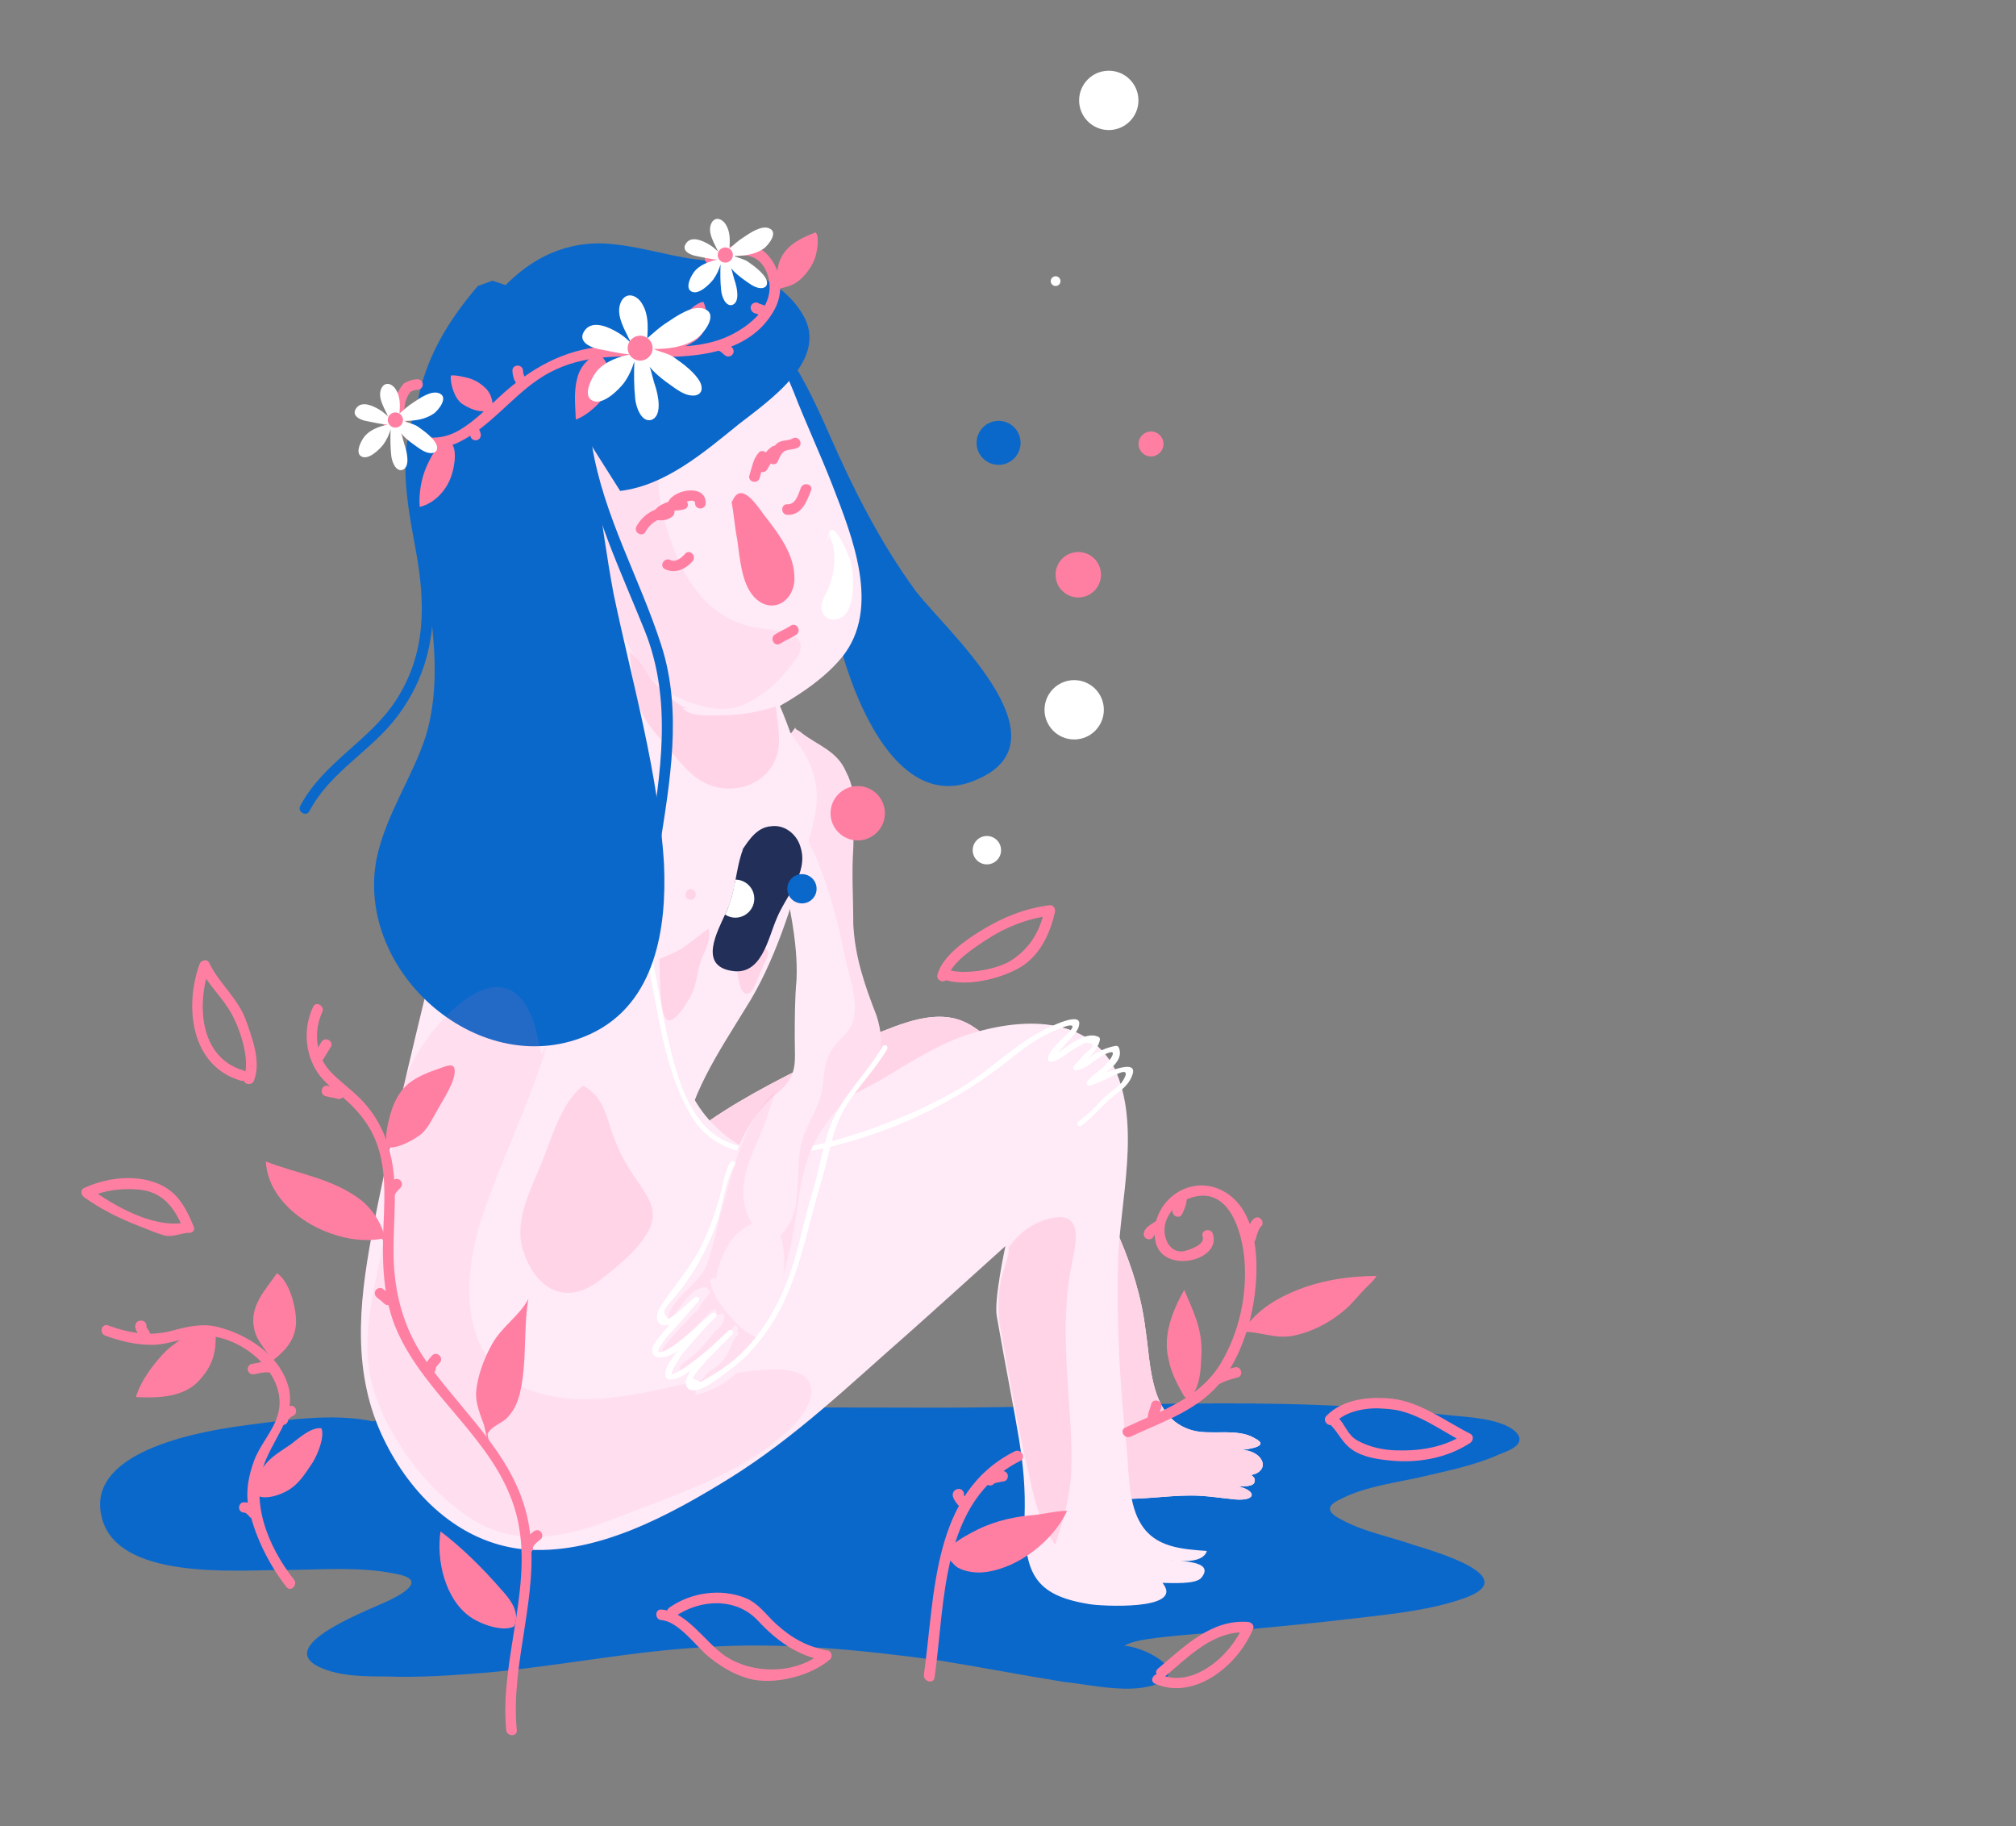 <?xml version="1.0" encoding="utf-8"?>
<!-- Generator: Adobe Illustrator 16.0.0, SVG Export Plug-In . SVG Version: 6.00 Build 0)  -->
<!DOCTYPE svg PUBLIC "-//W3C//DTD SVG 1.0//EN" "http://www.w3.org/TR/2001/REC-SVG-20010904/DTD/svg10.dtd">
<svg version="1.0" id="Capa_1" xmlns="http://www.w3.org/2000/svg" xmlns:xlink="http://www.w3.org/1999/xlink" x="0px" y="0px"
	 width="573px" height="519px" viewBox="0 0 573 519" enable-background="new 0 0 573 519" xml:space="preserve">
<rect x="0" y="0" width="573" height="519" fill="#808080" stroke="none"/>
<g>
	<path fill="#0B68CB" d="M108.578,404.573c-11.723-3.403-26.469-1.135-38.19,0.378s-45.753,6.806-41.594,25.712
		c3.781,18.528,38.19,15.503,51.047,15.503c10.587,0,22.309-1.134,32.896,1.134c7.94,1.513,3.024,4.916-1.513,7.184
		c-4.159,2.269-34.031,12.856-20.419,19.284c5.672,2.647,12.856,2.647,18.906,2.647c9.831,0.378,19.662-0.378,29.115-1.134
		c20.419-1.891,40.837-6.05,61.256-7.184c22.31-1.513,44.618,0.756,66.928,3.781c11.722,1.891,23.443,4.16,35.165,6.05
		c7.562,0.756,19.662,3.781,27.225,0.378c8.697-4.159-5.293-10.587-9.831-10.587c1.891-1.134,4.159-1.512,6.429-1.891
		c7.562-1.134,15.503-1.512,23.064-2.269c12.101-1.134,24.578-2.269,37.057-3.781c9.831-1.134,20.797-2.269,30.249-5.672
		c16.638-6.05-8.696-13.234-14.746-15.125c-6.429-2.269-14.369-3.781-20.419-7.184c-3.781-1.891-4.537-3.781-0.378-5.672
		c6.428-3.403,14.368-4.538,21.553-6.05c7.94-1.891,16.26-3.403,23.821-6.806c3.025-1.135,7.941-3.025,4.538-6.428
		c-4.538-4.159-15.503-4.159-21.175-4.916c-47.266-5.672-95.665-1.891-142.93-1.891c-37.812,0-75.625-0.378-113.437,0.378
		c-15.503,0.378-32.896-1.134-48.021,3.781"/>
</g>
<g>
	<path fill="#FFEAF7" d="M195.959,390.097c0.706-0.059,1.479-0.294,2.287-0.656c-0.503,0.134-1.016,0.208-1.541,0.182
		C196.455,389.782,196.207,389.939,195.959,390.097z"/>
</g>
<g opacity="0.3">
	<path fill="#0B68CB" d="M107.443,407.976c-5.672,0.756-12.856,4.538-13.612,10.965c-0.756,8.319,12.856,10.587,17.771,14.369
		c7.94,5.672,5.672,16.259,15.881,20.797c17.016,7.184,40.081-1.891,55.584-9.075c6.429-3.025,12.479-6.428,19.284-8.319
		c6.05-1.513,12.101-1.513,18.15-2.269c6.428-0.756,26.468-2.647,20.797-13.613c-2.27-4.916-8.697-9.075-14.369-9.453
		c-4.916-0.378-10.209,0.378-15.125,0.378c-11.722,0.378-23.065,0.756-34.409,1.134c-12.855,0.378-25.712,0.756-38.568,0.756
		c-6.05,0-12.1,0-17.771-1.513c-6.05-1.512-10.966-3.025-17.771-3.025"/>
</g>
<g opacity="0.3">
	<path fill="#0B68CB" d="M293.101,417.807c-9.831-0.378-33.652-1.891-34.03,12.478c-0.378,5.672,4.159,7.185,8.318,10.209
		c5.294,3.781,0.756,5.293-0.756,9.831c-2.27,5.672,4.159,6.05,8.318,6.05c6.807-0.378,13.234-0.378,20.04-0.756
		c5.672,0,11.344-1.135,16.638-3.025c6.05-1.891,4.537-6.428,4.537-11.722c0-6.05,5.294-18.15-0.378-22.687
		C310.116,413.648,299.151,414.404,293.101,417.807"/>
</g>
<g>
	<path fill="#0B68CB" d="M221.258,96.782c6.05,8.319,10.209,17.016,14.369,26.468c6.806,15.503,14.368,30.628,24.577,44.619
		c8.319,10.965,44.24,42.35,17.394,53.693c-22.309,9.831-34.787-22.688-38.946-38.569c-4.537-16.637-5.672-34.031-10.966-50.29
		c-1.512-4.159-3.402-8.318-5.672-12.478c-1.512-2.269-3.402-4.537-4.537-7.184c-1.891-4.16,0.757-7.185,3.403-10.587"/>
</g>
<g>
	<path fill="#FFEAF7" d="M220.754,97.16c0-0.252-0.252-0.504-0.252-0.504c1.009,5.042,3.024,9.831,5.042,14.621
		c3.529,9.075,7.562,17.646,11.092,26.721c5.545,14.369,13.864,34.787,2.772,48.652c-6.554,8.066-16.89,13.612-25.713,18.401
		c-11.091,5.798-24.956,11.092-37.56,7.059c-11.848-3.781-17.897-15.125-20.167-26.721c-2.521-12.1-2.772-25.46-0.251-37.56
		c3.781-17.646,15.124-33.022,29.745-43.358c10.839-7.562,22.183-11.596,34.787-6.554"/>
</g>
<g>
	<path fill="#FFEAF7" d="M193.655,324.411c10.209-8.318,21.931-14.747,34.03-20.796c7.941-3.781,15.882-7.941,24.2-10.966
		c5.672-2.269,12.478-4.537,18.528-3.403c8.696,1.512,15.503,11.344,21.175,17.771c5.293,6.428,10.587,12.856,14.368,20.418
		c8.697,16.259,17.394,31.762,19.662,50.668c1.513,9.831,1.135,24.956,13.234,28.359c5.294,1.512,12.856-0.756,17.771,2.269
		c4.538,2.269-1.512,3.025-4.159,3.403c2.269-0.378,6.05,1.135,6.429,3.781c0.378,3.403-6.051,4.538-6.429,1.513
		c1.135,0.756,4.538,1.891,4.159,3.403c0,1.891-3.781,1.513-4.915,1.513c5.294,1.134,5.672,4.159-0.378,3.781
		c-4.16-0.378-8.319-1.134-12.856-1.134c-7.562,0-15.503,1.512-23.443,0.756c-0.757-11.344-5.672-21.553-8.697-32.141
		c-3.403-10.965-7.94-21.175-12.1-31.762c-2.646-5.672-4.537-12.1-7.562-17.771c-1.891-4.16-3.781-5.672-8.318-3.403
		c-6.429,3.403-12.101,9.075-18.528,13.234c-9.453,6.05-19.662,10.965-30.25,15.503c-8.318,3.781-16.259,7.562-24.577,11.722
		c-6.807,3.403-13.612,7.562-21.175,9.075c-23.065,4.159-22.688-28.737-17.016-42.728c3.403-8.318,8.696-15.125,16.637-19.662
		c4.538-2.269,9.075-4.538,13.234-7.94"/>
</g>
<g>
	<path fill="#FFEAF7" d="M193.655,324.411c10.209-8.318,21.931-14.747,34.03-20.796c7.941-3.781,15.882-7.941,24.2-10.966
		c5.672-2.269,12.478-4.537,18.528-3.403c8.696,1.512,15.503,11.344,21.175,17.771c5.293,6.428,10.587,12.856,14.368,20.418
		c8.697,16.259,17.394,31.762,19.662,50.668c1.513,9.831,1.135,24.956,13.234,28.359c5.294,1.512,12.856-0.756,17.771,2.269
		c4.538,2.269-1.512,3.025-4.159,3.403c2.269-0.378,6.05,1.135,6.429,3.781c0.378,3.403-6.051,4.538-6.429,1.513
		c1.135,0.756,4.538,1.891,4.159,3.403c0,1.891-3.781,1.513-4.915,1.513c5.294,1.134,5.672,4.159-0.378,3.781
		c-4.16-0.378-8.319-1.134-12.856-1.134c-7.562,0-15.503,1.512-23.443,0.756c-0.757-11.344-5.672-21.553-8.697-32.141
		c-3.403-10.965-7.94-21.175-12.1-31.762c-2.646-5.672-4.537-12.1-7.562-17.771c-1.891-4.16-3.781-5.672-8.318-3.403
		c-6.429,3.403-12.101,9.075-18.528,13.234c-9.453,6.05-19.662,10.965-30.25,15.503c-8.318,3.781-16.259,7.562-24.577,11.722
		c-6.807,3.403-13.612,7.562-21.175,9.075c-23.065,4.159-22.688-28.737-17.016-42.728c3.403-8.318,8.696-15.125,16.637-19.662
		c4.538-2.269,9.075-4.538,13.234-7.94"/>
</g>
<g opacity="0.2">
	<path fill="#FF7FA3" d="M193.655,324.411c10.209-8.318,21.931-14.747,34.03-20.796c7.941-3.781,15.882-7.941,24.2-10.966
		c5.672-2.269,12.478-4.537,18.528-3.403c8.696,1.512,15.503,11.344,21.175,17.771c5.293,6.428,10.587,12.856,14.368,20.418
		c8.697,16.259,17.394,31.762,19.662,50.668c1.513,9.831,1.135,24.956,13.234,28.359c5.294,1.512,12.856-0.756,17.771,2.269
		c4.538,2.269-1.512,3.025-4.159,3.403c2.269-0.378,6.05,1.135,6.429,3.781c0.378,3.403-6.051,4.538-6.429,1.513
		c1.135,0.756,4.538,1.891,4.159,3.403c0,1.891-3.781,1.513-4.915,1.513c5.294,1.134,5.672,4.159-0.378,3.781
		c-4.16-0.378-8.319-1.134-12.856-1.134c-7.562,0-15.503,1.512-23.443,0.756c-0.757-11.344-5.672-21.553-8.697-32.141
		c-3.403-10.965-7.94-21.175-12.1-31.762c-2.646-5.672-4.537-12.1-7.562-17.771c-1.891-4.16-3.781-5.672-8.318-3.403
		c-6.429,3.403-12.101,9.075-18.528,13.234c-9.453,6.05-19.662,10.965-30.25,15.503c-8.318,3.781-16.259,7.562-24.577,11.722
		c-6.807,3.403-13.612,7.562-21.175,9.075c-23.065,4.159-22.688-28.737-17.016-42.728c3.403-8.318,8.696-15.125,16.637-19.662
		c4.538-2.269,9.075-4.538,13.234-7.94"/>
</g>
<g>
	<path fill="#FFEAF7" d="M140.845,195.22c-10.083,52.433-25.208,103.857-35.292,156.29c-3.528,19.158-5.546,38.82,3.529,57.475
		c7.562,15.628,21.175,29.241,39.325,31.258c20.67,2.017,41.845-9.579,58.986-20.167c18.654-11.596,34.283-26.721,50.417-40.837
		c4.032-3.528,27.955-25.133,27.955-25.133s-3.291,15.184-2.467,19.895c5.613,32.085,8.416,40.908,7.911,57.041
		c0,15.629,2.396,22.309,18.528,24.831c2.521,0.503,27.225,2.016,20.671-6.05c2.521,0,9.579,0.503,11.092-1.513
		c4.033-5.042-7.059-4.538-9.075-5.042c3.024,0.504,9.579,1.008,10.587-2.521c-7.058-0.504-14.62-1.009-18.653-7.562
		c-3.529-5.546-3.529-14.117-4.033-20.671c-2.017-18.15-3.025-36.3-2.521-54.45c0.505-16.637,6.555-38.316-1.008-54.449
		c-8.571-16.133-28.737-14.116-43.358-9.075c-8.065,3.025-15.125,7.562-22.688,12.1c-7.058,4.034-15.124,7.562-22.183,12.1
		c-6.05,3.53-35.291,27.729-34.282,7.562c0.503-13.612,10.587-28.233,17.646-39.828c8.066-12.604,13.107-28.737,17.142-43.358
		c3.024-10.587,0-22.183-3.529-32.266c-4.538-13.612-11.596-28.737-23.695-37.308c-17.646-12.1-45.88-8.066-54.954,12.604
		c-2.018,3.529-3.025,7.058-4.538,11.092"/>
</g>
<g opacity="0.3">
	<path fill="#FFEAF7" d="M144.121,248.787c-1.135,19.662,7.562,39.703,17.771,55.584c4.538,6.806,9.075,13.612,12.856,20.796
		c4.159,7.562,8.318,15.125,14.368,21.553c13.613,13.991,32.896,15.503,51.425,11.344c12.856-3.025,24.956-8.318,36.678-13.99
		c8.319-4.16,17.016-8.319,24.956-13.612c4.159-3.025,14.747-11.344,12.856-18.15c-1.513-6.05-9.075,3.781-10.966,5.672
		c1.513-2.269,3.403-4.538,3.781-7.562c0-0.756,0.756-6.05,0-6.806c-2.646-1.891-6.806,9.075-8.318,10.965
		c-0.378-5.293,2.269-8.697-1.135-13.99c-3.403,2.646-2.646,8.697-5.672,11.722c0-3.403,1.135-7.185,0.757-10.587
		c-4.916,5.293-9.831,10.209-15.882,13.234c-7.562,3.781-15.503,6.428-23.065,9.832c-16.637,7.184-33.652,15.125-49.533,2.646
		c-12.479-9.831-14.369-22.687-15.882-37.434c-1.134-8.697-1.891-17.394-3.024-26.09c-0.757-7.562-1.513-15.881-6.05-22.31
		c-4.538-6.806-13.234-9.075-21.553-6.806c-7.562,1.891-12.101,7.562-15.504,13.991"/>
</g>
<g>
	<path fill="#FFEAF7" d="M306.133,294.657c-0.36,0.867-0.634,1.739-0.844,2.362c-0.206,0.612-0.401,1.229-0.584,1.85
		C305.426,297.648,305.795,296.133,306.133,294.657z"/>
</g>
<g>
	<path fill="#FFEAF7" d="M145.634,244.25c-1.135,19.663,7.562,39.703,17.771,55.584c4.537,6.806,9.075,13.612,12.856,20.796
		c4.159,7.562,8.318,15.125,14.368,21.553c13.612,13.99,32.896,15.503,51.425,11.344c12.856-3.025,24.956-8.319,36.678-13.991
		c8.318-4.159,17.016-8.319,24.956-13.612c4.159-3.025,14.747-11.344,12.856-18.15c-1.513-6.05-9.075,3.781-10.966,5.672
		c1.513-2.269,3.403-4.538,3.781-7.562c0-0.756,0.756-6.05,0-6.806c-2.647-1.891-6.807,9.075-8.318,10.965
		c-0.379-5.293,2.269-8.697-1.135-13.99c-3.403,2.647-2.646,8.697-5.672,11.722c0-3.403,1.135-7.184,0.756-10.587
		c-4.915,5.294-9.831,10.209-15.881,13.234c-7.562,3.781-15.503,6.428-23.065,9.831c-16.637,7.184-33.652,15.125-49.534,2.647
		c-12.478-9.831-14.368-22.688-15.881-37.434c-1.134-8.697-1.891-17.394-3.024-26.09c-0.757-7.562-1.513-15.881-6.051-22.309
		c-4.537-6.806-13.233-9.075-21.553-6.806c-7.562,1.891-12.1,7.562-15.503,13.99"/>
</g>
<g>
	<g>
		<path fill="#FFFFFF" d="M182.155,265.624c4.839,17.154,5.103,35.686,14.256,51.415c8.564,14.716,28.084,11.886,41.97,8.246
			c17.49-4.586,34.452-12.798,48.508-24.149c3.622-2.924,7.641-5.904,11.907-7.829c1.26-0.568,8.197-3.782,5.356-0.335
			c-1.47,1.783-6.645,5.624-6.292,8.197c0.045,0.326,0.424,0.549,0.724,0.551c2.038,0.011,4.229-2.061,5.857-3.094
			c1.316-0.835,2.704-1.602,4.077-2.339c2.669,0.107,2.664,1.108-0.014,3.003c-1.025,1.251-2.176,2.415-3.268,3.607
			c-0.396,0.433-0.168,1.358,0.53,1.28c3.077-0.345,5.245-2.979,7.897-4.362c5.368-2.801,1.146,2.463-0.306,3.68
			c-1.466,1.229-3.118,2.261-4.341,3.75c-0.448,0.546-0.047,1.479,0.729,1.253c1.554-0.452,2.951-1.028,4.406-1.718
			c1.3-0.674,2.629-1.286,3.988-1.834c3.641-1.47,0.792,2.588,0.519,2.866c-1.864,1.889-4.102,3.103-5.861,5.104
			c-1.931,2.197-3.891,4.007-6.276,5.744c-0.773,0.563-0.026,1.865,0.758,1.295c3.657-2.663,6.276-6.259,9.845-8.951
			c2.117-1.597,4.024-3.184,4.812-5.793c1.646-5.447-12.21,1.73-12.589,1.84c0.243,0.418,0.486,0.835,0.729,1.253
			c2.354-2.867,9.8-5.875,7.945-10.561c-0.162-0.409-0.485-0.601-0.923-0.524c-2.032,0.355-3.648,1.014-5.474,1.966
			c-2.008,1.048-3.424,3.217-5.86,3.49c0.177,0.427,0.354,0.854,0.53,1.28c2.108-2.304,5.652-5.21,6.327-8.418
			c0.066-0.315-0.033-0.692-0.345-0.847c-3.942-1.971-9.189,3.143-12.472,5.048c-0.594,1.265-0.647,1.5-0.161,0.708
			c0.443-0.583,0.906-1.149,1.388-1.701c1.04-1.225,2.131-2.407,3.203-3.604c1.089-1.216,2.439-2.546,2.529-4.264
			c0.161-3.08-7.261,0.477-8.186,0.886c-9.299,4.123-16.532,11.939-25.188,17.155c-9.928,5.981-20.855,10.428-31.887,13.897
			c-10.799,3.396-24.559,6.374-35.323,1.44c-10.083-4.621-13.688-18.123-16.057-27.926c-2.491-10.309-3.641-20.881-6.524-31.105
			C183.34,264.295,181.893,264.691,182.155,265.624L182.155,265.624z"/>
	</g>
</g>
<g opacity="0.2">
	<g>
		<path fill="#FF7FA3" d="M196.302,255.707c1.935,0,1.935-3,0-3S194.367,255.707,196.302,255.707L196.302,255.707z"/>
	</g>
</g>
<g opacity="0.2">
	<g>
		<path fill="#FF7FA3" d="M220.467,249.669c-0.171,0.366-0.275,0.632-0.308,1.037c-0.038,0.487,0.307,1.08,0.743,1.295
			c0.857,0.422,1.555,0.1,2.172-0.515c0.579-0.577,0.577-1.544,0-2.121c-0.578-0.579-1.542-0.577-2.121,0
			c-0.054,0.054-0.107,0.107-0.162,0.16c-0.137,0.122-0.093,0.087,0.133-0.104c0.504,0,1.009,0,1.514,0
			c-0.007-0.003-0.014-0.007-0.021-0.01c0.247,0.432,0.495,0.863,0.742,1.295c-0.034,0.159-0.068,0.318-0.103,0.477
			c0.346-0.741,0.216-1.611-0.538-2.052C221.863,248.747,220.812,248.928,220.467,249.669L220.467,249.669z"/>
	</g>
</g>
<g opacity="0.2">
	<path fill="#FF7FA3" d="M194.033,201.27c2.269,2.521,7.31,2.017,10.335,2.017c5.799,0,10.587-0.756,16.134-2.521
		c0.504,5.293,2.016,11.091-0.504,15.881c-3.277,6.806-12.1,9.075-18.655,6.302c-5.545-2.269-9.074-7.814-12.855-12.099
		c-3.276-3.53-6.051-7.059-7.311-11.848c-1.26-4.538-1.765-9.327-2.269-13.864c3.528,3.025,5.294,7.562,8.571,10.335
		c2.269,2.017,5.041,5.042,7.813,5.798"/>
</g>
<g opacity="0.2">
	<path fill="#FF7FA3" d="M186.849,272.798c2.647-1.324,5.483-2.08,7.94-3.97c2.27-1.513,4.538-3.592,6.617-4.916
		c0.567,3.403-0.566,5.293-1.891,8.318c-1.323,3.214-1.323,6.617-2.646,9.642c-0.756,1.891-4.537,8.319-6.807,8.13
		c-2.836,0-2.457-15.314-2.646-17.394"/>
</g>
<g opacity="0.2">
	<path fill="#FF7FA3" d="M218.422,270.718c-2.836-3.781-3.214-9.453-5.294-13.613c-3.024,6.617-4.727,15.125-3.024,22.12
		c0.567,2.647,2.079,4.727,3.97,1.702c1.513-2.836,2.458-6.05,3.971-8.697"/>
</g>
<g>
	<path fill="#FF7FA3" d="M207.835,142.157c0.756,3.592,0.945,7.374,1.701,11.155c0.756,5.104,1.135,12.289,4.727,16.259
		c4.916,5.293,11.344,1.512,11.532-4.916c0.189-6.995-4.537-13.045-8.507-18.149c-2.27-3.025-6.807-10.209-9.265-3.781"/>
</g>
<g>
	<g>
		<path fill="#FF7FA3" d="M215.898,135.876c0.573-1.762,0.619-3.68,1.883-5.137c-0.854-0.354-1.707-0.707-2.561-1.061
			c0,1.008,0,2.017,0,3.025c0,1.528,2.011,2,2.795,0.757c0.892-1.413,1.559-3.037,2.99-3.999c-0.752-0.432-1.505-0.864-2.257-1.295
			c-0.071,0.643-0.222,1.267-0.45,1.87c-0.517,1.606,2.003,2.698,2.741,1.156c0.501-1.046,0.924-2.39,1.983-2.991
			c1.102-0.625,2.588-0.323,3.781-1.008c1.677-0.963,0.167-3.556-1.514-2.591c-1.47,0.844-3.17,0.261-4.535,1.498
			c-1.093,0.991-1.679,2.268-2.306,3.578c0.913,0.386,1.827,0.771,2.741,1.156c0.29-0.903,0.465-1.728,0.558-2.667
			c0.109-1.114-1.363-1.896-2.257-1.295c-1.928,1.296-2.857,3.159-4.066,5.075c0.932,0.252,1.863,0.505,2.795,0.757
			c0-1.008,0-2.017,0-3.025c0-1.241-1.679-2.078-2.561-1.061c-1.694,1.953-1.882,4.088-2.654,6.46
			C212.405,136.923,215.303,137.707,215.898,135.876L215.898,135.876z"/>
	</g>
</g>
<g>
	<g>
		<path fill="#FF7FA3" d="M200.574,143.039c0.153-5.511-8.798-4.088-10.608-0.505c-0.468,0.925-0.039,1.844,0.896,2.203
			c1.216,0.468,2.327,0.341,3.569,0c1.923-0.528,1.058-3.147-0.797-2.893c-2.936,0.403-6.213,1.101-7.955,3.714
			c-0.69,1.035,0.253,2.152,1.295,2.257c1.545,0.156,2.772-0.048,4.034-0.96c1.161-0.839,0.833-2.781-0.757-2.795
			c-3.886-0.036-7.507,2.122-9.361,5.533c-0.925,1.7,1.666,3.214,2.59,1.514c1.365-2.51,3.9-4.073,6.771-4.046
			c-0.252-0.932-0.505-1.863-0.757-2.795c-0.779,0.606-1.619,0.791-2.521,0.551c0.432,0.752,0.863,1.505,1.295,2.257
			c1.19-1.784,4.219-2.069,6.162-2.336c-0.266-0.964-0.531-1.928-0.797-2.893c-0.641,0.266-1.299,0.266-1.976,0
			c0.299,0.734,0.598,1.469,0.896,2.203c0.456-0.901,5.069-2.821,5.019-1.009C197.521,144.975,200.521,144.97,200.574,143.039
			L200.574,143.039z"/>
	</g>
</g>
<g>
	<g>
		<path fill="#FF7FA3" d="M188.991,161.729c2.894,1.411,5.879,0.038,7.867-2.252c1.263-1.453-0.851-3.584-2.121-2.121
			c-0.983,1.132-2.642,2.558-4.232,1.782C188.773,158.293,187.252,160.88,188.991,161.729L188.991,161.729z"/>
	</g>
</g>
<g>
	<g>
		<path fill="#FF7FA3" d="M223.779,146.304c4.09,0.173,5.492-3.745,6.74-6.899c0.713-1.801-2.189-2.575-2.893-0.798
			c-0.718,1.813-1.425,4.799-3.848,4.697C221.844,143.222,221.853,146.222,223.779,146.304L223.779,146.304z"/>
	</g>
</g>
<g>
	<g>
		<path fill="#FF7FA3" d="M221.763,182.903c1.457-0.943,3.08-1.579,4.537-2.521c1.618-1.046,0.116-3.645-1.514-2.591
			c-1.457,0.942-3.081,1.579-4.537,2.521C218.631,181.359,220.134,183.958,221.763,182.903L221.763,182.903z"/>
	</g>
</g>
<g opacity="0.2">
	<path fill="#FF7FA3" d="M165.549,308.656c-5.547,4.538-8.068,12.604-10.588,19.158c-3.024,8.57-9.58,18.654-6.05,28.233
		c3.528,10.083,11.595,15.125,21.175,8.067c4.537-3.53,11.091-8.571,14.116-14.117c3.024-5.545,0.504-9.075-2.521-13.612
		c-4.032-5.545-6.554-10.587-8.569-17.141c-1.513-5.042-3.025-8.066-7.06-10.587"/>
</g>
<g opacity="0.2">
	<path fill="#FF7FA3" d="M286.547,354.032c0.757,2.269-1.512,7.058-2.017,9.579c-1.008,4.79-1.008,10.084,0,14.873
		c2.521,13.864,4.789,27.477,8.067,41.089c1.512,7.059,3.024,13.612,7.31,19.411c2.269-6.554,4.034-13.108,4.537-19.914
		c0.505-10.336-0.756-20.671-1.26-31.006c-0.504-10.083-0.504-19.41,1.513-29.241c1.008-5.042,3.276-13.864-4.79-12.856
		c-5.041,0.756-10.335,4.033-13.108,8.571"/>
</g>
<g opacity="0.1">
	<path fill="#FF7FA3" d="M189.874,127.788c-0.378,0.378-0.378,0.378-0.757,0.378c-4.159,7.94-0.756,18.906,1.891,26.468
		c4.16,11.722,11.344,21.553,24.2,23.822c4.537,0.756,15.881,0.756,11.344,8.318c-4.159,6.05-9.2,10.997-15.629,13.643
		c-5.294,2.269-12.478,0.474-18.149-2.173c-6.05-3.025-11.219-8.697-13.865-14.369c-3.024-5.672-6.05-8.823-8.696-14.873
		c-3.025-7.562-3.025-16.259-4.16-24.2c-1.134-9.075-3.024-23.444,7.941-27.225c8.696-3.025,14.746,3.025,15.124,10.965"/>
</g>
<g>
	<g>
		<path fill="#0B68CB" d="M135.803,81.279c-8.697,10.209-15.125,20.796-17.394,34.409c-2.269,17.015,0.756,34.409,3.024,51.046
			c1.891,13.99,3.781,28.359-0.378,42.35c-3.781,11.722-11.344,22.309-13.99,34.787c-6.429,32.518,29.871,64.28,60.877,49.912
			c18.528-8.697,21.554-30.25,20.797-48.021c-1.513-26.09-9.075-51.803-14.368-77.137c-3.781-20.419-5.672-41.215-9.831-61.634
			c-2.647-11.344-7.185-20.041-17.772-24.956c-2.269-0.756-4.537-1.513-6.806-2.269"/>
	</g>
	<g>
		<path fill="#0B68CB" d="M176.262,139.51c12.855-1.512,23.821-10.965,33.652-18.906c8.697-6.806,26.091-18.528,18.15-31.384
			c-6.051-10.209-18.906-14.369-30.25-15.503c-8.697-1.134-17.394-4.159-26.469-4.538c-12.1-0.378-22.309,5.294-30.25,14.747"/>
	</g>
	<g>
		<g>
			<path fill="#0B68CB" d="M139.836,89.311c-9.794,4.794-16.224,15.851-20.812,25.289c-6.413,13.193-3.336,28.09-0.832,41.85
				c2.758,15.159,2.971,29.354-5.729,42.675c-7.486,11.461-20.588,17.526-27.111,29.874c-0.903,1.709,1.687,3.225,2.59,1.514
				c6.037-11.426,17.716-17.1,25.209-27.225c7.757-10.48,10.639-22.11,9.783-35.04c-1.011-15.272-6.938-29.898-3.688-45.328
				c1.31-6.218,4.888-12.027,8.31-17.295c3.509-5.401,7.906-10.841,13.794-13.723C143.087,91.051,141.566,88.464,139.836,89.311
				L139.836,89.311z"/>
		</g>
	</g>
	<g>
		<g>
			<path fill="#0B68CB" d="M165.362,127.305c2.984,18.282,11.033,34.87,17.88,51.908c7.98,19.859,4.492,40.741,1.278,61.235
				c-0.297,1.892,2.594,2.705,2.893,0.798c2.98-19.004,6.604-38.949,0.591-57.729c-6.188-19.327-16.436-36.711-19.749-57.01
				C167.944,124.602,165.054,125.413,165.362,127.305L165.362,127.305z"/>
		</g>
	</g>
</g>
<g opacity="0.1">
	<path fill="#FF7FA3" d="M155.465,297.06c-5.042,16.638-12.604,31.762-18.149,47.896c-5.547,16.133-7.562,39.829,10.587,48.904
		c21.175,10.083,47.391-3.025,68.565-4.538c5.042-0.504,14.117-0.504,14.117,6.05c0,6.554-8.067,12.604-12.604,16.133
		c-12.604,9.075-28.232,14.117-42.35,19.662c-14.116,5.546-28.737,9.075-42.35,0c-12.1-8.066-23.191-22.687-27.225-36.803
		c-4.538-15.629,1.513-30.25,3.529-45.879c2.521-16.133,0-32.267,8.066-47.392c5.546-10.587,24.704-32.266,33.275-12.604
		c1.512,3.529,2.016,7.562,3.024,11.091"/>
</g>
<g>
	<path fill="#FFEAF7" d="M249.081,288.49c-3.529-9.075-6.05-16.637-6.555-25.712c0-7.562-0.504-14.621,0-21.679
		c0-7.058,1.513-15.125-2.017-21.679c-2.521-6.05-8.066-7.562-12.604-11.091c-0.864-0.863-2.092-0.989-1.796-1.64l-1.229,1.64
		c-1.252-0.224-2.312-0.161-3.206,0.135c1.579,11.217,2.98,22.148-0.593,32.764c0.361,1.504,0.644,2.685,0.774,3.401
		c2.016,11.091,5.041,22.688,4.537,33.779c-0.505,5.546-0.505,11.092-0.505,16.637c0,7.059,1.009,10.587-5.041,15.629
		c-10.588,8.57-13.612,22.183-17.142,34.787c-1.513,5.545-2.521,11.092-4.537,16.637c-2.521,6.05-11.597,10.083-11.092,16.637
		c3.529-1.008,6.05-3.025,9.579-5.042c-2.017,2.017-12.1,12.1-11.092,13.109c1.513,4.033,13.612-4.538,15.125-6.05
		c-2.017,2.521-4.033,5.041-6.555,7.058c-1.512,1.512-5.545,3.529-2.521,4.537c4.033,2.017,13.108-7.058,14.621-10.083
		c-1.009,2.521-2.017,5.546-4.033,7.562c-2.018,2.016-5.546,3.025-5.546,6.554c18.653-4.033,23.191-26.72,27.225-42.853
		c1.513-7.562,2.017-15.125,4.033-22.184c2.521-9.075,8.066-15.125,14.117-21.678C249.585,302.606,252.105,297.564,249.081,288.49z"
		/>
</g>
<g>
	<path fill="#FFEAF7" d="M192.384,384.875c3.578-1.224,8.383-4.515,10.295-6.054c-0.365,0.273-0.728,0.525-1.061,0.757
		c-2.219,1.54-4.503,2.906-6.974,3.878C193.905,383.948,193.151,384.42,192.384,384.875z"/>
</g>
<g>
	<path fill="#FFEAF7" d="M213.672,384.591c-0.641,0.728-1.319,1.427-2.04,2.099c-0.259,0.249-0.525,0.496-0.805,0.741
		c-0.216,0.186-0.457,0.215-0.677,0.162c-2.362,1.814-4.894,3.479-7.351,5.241c4.617-1.741,8.243-4.756,11.157-8.528
		C213.861,384.399,213.77,384.497,213.672,384.591z"/>
</g>
<g>
	<path fill="#FFEAF7" d="M222.989,364.693c-0.157,0.387-0.322,0.771-0.505,1.146c-1.321,2.702-2.239,5.359-2.783,8.245
		C220.978,371.048,222.051,367.877,222.989,364.693z"/>
</g>
<g opacity="0.1">
	<path fill="#FF7FA3" d="M249.081,288.49c-3.529-9.075-6.05-16.637-6.555-25.712c0-7.562-0.504-14.621,0-21.679
		c0-7.058,1.513-15.125-2.017-21.679c-2.521-6.05-8.066-7.562-12.604-11.091c-0.864-0.863-2.092-0.989-1.796-1.64l-1.229,1.64
		c-0.109-0.02-0.211-0.028-0.317-0.043c4.901,6.155,8.474,12.506,7.401,21.196c-0.412,3.335-1.203,6.549-2.189,9.703
		c1.043,2.079,2.098,4.174,2.954,6.335c3.388,8.553,5.674,17.478,7.46,26.487c1.1,5.549,4.702,14.435,1.509,19.875
		c-1.396,2.379-3.693,4.013-5.199,6.318c-2.323,3.557-2.205,7.044-2.775,11.078c-0.687,4.845-3.352,8.474-5.089,12.941
		c-1.734,4.461-1.654,9.178-1.887,13.883c-0.195,3.932-0.401,8.44-2.554,11.884c-0.647,1.036-1.451,2.278-2.423,3.323
		c0.313,0.58,0.552,1.272,0.693,2.097c0.521,3.04,0.613,6.285,0.09,9.39c0.845-3.204,1.596-6.345,2.326-9.268
		c1.513-7.562,2.017-15.125,4.033-22.184c2.521-9.075,8.066-15.125,14.117-21.678C249.585,302.606,252.105,297.564,249.081,288.49z"
		/>
</g>
<g opacity="0.1">
	<path fill="#FF7FA3" d="M209.096,375.845c-3.05-3.308-6.416-7.16-7.189-11.719c-0.161-0.954,1.296-1.362,1.459-0.402
		c0.014,0.085,0.041,0.167,0.058,0.252c0.464-4.272,2.246-8.492,4.776-11.941c1.149-1.568,3.245-3.197,5.553-4.307
		c-1.154-1.768-1.881-3.953-2.204-5.801c-1.496-8.557,3.447-15.81,6.184-23.654c0.946-2.713,1.835-5.455,2.647-8.22
		c-8.876,8.598-11.723,21.175-15.002,32.885c-1.513,5.545-2.521,11.092-4.537,16.637c-2.403,5.768-10.757,9.704-11.096,15.737
		c0.047-0.156,0.145-0.302,0.315-0.414c3.74-2.45,5.27-8.908,10.401-9.084c0.389-0.013,0.642,0.259,0.718,0.588
		c0.475,0.141,0.827,0.78,0.385,1.271c-0.88,0.976-1.99,2.647-3.272,4.108c0.339-0.203,0.679-0.407,1.036-0.611
		c-2.017,2.017-12.101,12.1-11.091,13.108c0.179,0.48,0.515,0.773,0.96,0.929c-0.101-0.22-0.12-0.477,0.024-0.68
		c0.296-0.414,0.67-0.725,1.082-0.984c0.062-0.236,0.224-0.438,0.505-0.497c0.479-0.101,0.948-0.225,1.412-0.357
		c2.194-0.911,3.747-3.354,5.229-5.045c1.647-1.878,3.125-3.938,5.183-5.393c0.798-0.564,1.553,0.748,0.764,1.306
		c-0.654,0.462-1.265,1.027-1.851,1.65c0.036-0.005,0.069-0.008,0.105-0.008c0.91-0.894,1.935-1.63,3.242-1.889
		c0.498-0.099,0.928,0.214,0.957,0.729c0.099,1.775-1.208,3.217-2.619,4.353c-1.975,2.466-3.958,4.922-6.425,6.896
		c-1.504,1.504-5.496,3.507-2.562,4.521c-0.004-0.236,0.098-0.474,0.353-0.635c0.257-0.163,0.515-0.327,0.773-0.492
		c0.019-0.16,0.081-0.313,0.208-0.43c1.198-1.102,2.638-1.736,4.071-2.392c3.439-2.407,6.644-5.155,8.761-8.799
		c0.498-0.857,1.713-0.106,1.307,0.764c-0.082,0.175-0.17,0.343-0.256,0.515c0.303,0.258,0.455,0.749,0.138,1.151
		c-0.378,0.476-0.764,0.951-1.154,1.424c-0.876,2.24-1.859,4.678-3.571,6.391c-1.956,1.956-5.324,2.97-5.527,6.248
		c0.032-0.035,0.066-0.069,0.108-0.102c3.952-3.061,8.479-5.656,12.201-8.977c1.303-1.434,2.363-2.953,3.328-4.565
		C212.696,379.293,210.338,377.192,209.096,375.845z"/>
</g>
<g>
	<g>
		<path fill="#FFFFFF" d="M207.565,330.272c-1.348,2.209-1.74,4.688-2.345,7.174c-1.259,5.18-2.963,10.377-5.198,15.215
			c-3.272,7.082-8.288,12.462-12.456,18.875c-1.232,1.896-1.429,4.998,1.459,5.112c3.409,0.135,7.169-4.973,9.509-6.899
			c-0.354-0.354-0.707-0.707-1.061-1.061c-3.847,4.359-8.281,8.558-11.604,13.339c-0.901,1.296-0.77,3.545,1.178,3.693
			c6.014,0.459,12.165-8.122,16.401-11.434c-0.354-0.354-0.707-0.707-1.061-1.061c-4.42,4.209-8.855,8.972-12.249,14.083
			c-0.699,1.052-2.127,4.812,0.472,4.744c3.019-0.08,5.901-2.835,8.144-4.575c3.291-2.554,6.453-5.351,9.421-8.275
			c-0.354-0.354-0.707-0.707-1.061-1.061c-1.422,1.423-16.141,13.713-11.192,16.681c2.767,1.659,9.54-4.085,11.397-5.43
			c4.83-3.497,8.52-7.794,11.757-12.744c7.977-12.195,10.047-26.833,14.248-40.505c2.351-7.652,3.04-15.364,7.423-22.267
			c3.487-5.491,8.12-10.101,11.407-15.744c0.488-0.837-0.809-1.592-1.295-0.757c-4.831,8.292-12.298,14.716-15.391,24
			c-1.916,5.754-2.81,11.856-4.607,17.663c-1.721,5.556-2.909,11.218-4.437,16.824c-3.1,11.379-8.509,22.605-17.561,30.394
			c-2.423,2.085-5.061,3.818-7.838,5.38c-0.637,0.354-1.272,0.711-1.905,1.074c-0.771-0.353-1.543-0.706-2.314-1.059
			c0.48-0.797,1.025-1.548,1.636-2.254c2.941-3.647,6.428-6.889,9.732-10.195c0.685-0.685-0.371-1.74-1.061-1.061
			c-3.815,3.758-7.931,7.352-12.323,10.416c-1.1,0.767-2.265,1.486-3.54,1.918c-1.547,0.523,2.577-5.579,2.711-5.738
			c3.049-3.609,6.058-7.186,9.486-10.451c0.72-0.685-0.321-1.639-1.061-1.061c-3.849,3.009-7.137,6.608-11.199,9.377
			c-1.089,0.743-2.324,1.482-3.651,1.655c-1.637,0.212,1.71-4.013,2.079-4.406c3.066-3.272,5.949-6.74,8.917-10.103
			c0.648-0.734-0.319-1.67-1.061-1.061c-2.493,2.052-4.617,4.472-7.453,6.093c-1.414-1.198-1.616-2.311-0.606-3.337
			c0.608-0.938,1.416-1.788,2.159-2.625c1.714-1.928,3.203-4.044,4.642-6.181c2.985-4.432,5.343-9.331,7.235-14.318
			c2.052-5.407,2.405-12.363,5.41-17.291C209.365,330.201,208.068,329.448,207.565,330.272L207.565,330.272z"/>
	</g>
</g>
<g>
	<path fill="#FFFFFF" d="M236.005,150.097c-0.757,1.891,0.378,3.403,0.756,4.916c0.757,3.781,0.378,7.941-1.134,11.722
		c-0.757,2.269-3.025,4.916-1.891,7.184c1.134,2.647,3.781,2.647,6.05,1.134c3.403-3.025,3.024-11.722,1.891-15.881
		c-1.135-3.025-6.05-14.369-6.429-4.916"/>
</g>
<g>
	<path fill="#212F59" d="M211.174,241.351c-2.269,6.05-2.016,12.604-5.041,18.401c-2.269,5.042-7.562,14.621,1.766,16.134
		c8.569,1.513,10.335-9.075,12.855-14.873c2.521-6.302,9.075-12.856,6.807-20.167c-1.009-3.781-4.537-6.554-8.318-6.05
		c-4.034,0.253-6.303,3.781-8.319,6.806"/>
</g>
<circle fill="#0B68CB" cx="227.938" cy="252.568" r="4.159"/>
<circle fill="#FF7FA3" cx="243.784" cy="231.103" r="7.724"/>
<circle fill="#FFFFFF" cx="280.497" cy="241.603" r="4.033"/>
<circle fill="#FFFFFF" cx="305.312" cy="201.707" r="8.431"/>
<circle fill="#FFFFFF" cx="315.144" cy="28.527" r="8.431"/>
<circle fill="#0B68CB" cx="283.822" cy="125.85" r="6.254"/>
<circle fill="#FF7FA3" cx="306.475" cy="163.326" r="6.456"/>
<circle fill="#FF7FA3" cx="327.147" cy="126.165" r="3.544"/>
<circle fill="#FFFFFF" cx="300.034" cy="79.893" r="1.386"/>
<path fill="#FFFFFF" d="M209.081,249.966c-0.118,0.588-0.259,1.167-0.419,1.74c-0.314,1.849-0.782,3.792-1.489,5.585
	c-0.276,0.9-0.644,1.772-1.132,2.582c0.847,0.561,1.846,0.909,2.937,0.909c2.988,0,5.411-2.422,5.411-5.411
	C214.389,252.417,212.022,250.022,209.081,249.966z"/>
<g>
	<g>
		<path fill="#FF7FA3" d="M146.881,491.668c-1.853-19.281,6.463-38.202,3.58-57.416c-2.897-19.32-18.065-31.745-28.892-46.826
			c-6.185-8.616-9.09-17.937-9.638-28.474c-0.465-8.946,1.027-17.967-0.204-26.877c-1.048-7.579-3.805-14.216-9.2-19.72
			c-2.756-2.811-6.017-5.047-8.712-7.936c-4.13-4.425-4.718-11.437-2.224-16.797c0.812-1.742-1.774-3.267-2.59-1.514
			c-2.674,5.745-2.44,12.296,0.699,17.806c1.748,3.066,4.755,5.398,7.402,7.633c4.197,3.543,7.532,7.378,9.64,12.523
			c3.58,8.739,2.337,18.721,2.129,27.901c-0.2,8.817,0.367,18.145,4.004,26.314c8.25,18.529,27.104,30.422,33.292,50.03
			c6.48,20.539-4.3,42.41-2.287,63.353C144.064,493.576,147.066,493.594,146.881,491.668L146.881,491.668z"/>
	</g>
</g>
<g>
	<path fill="#FF7FA3" d="M139.08,410.749c-0.756-1.764-1.009-3.781-1.513-5.797c-1.009-2.773-2.269-5.798-2.269-8.823
		c0.252-4.79,2.269-10.083,4.537-14.117c2.772-5.042,7.814-8.066,10.335-12.856c-1.513,9.075-0.252,18.15-2.521,27.225
		c-0.756,2.773-1.764,4.79-3.781,6.806c-1.764,1.512-4.285,2.269-5.294,4.286"/>
</g>
<g>
	<path fill="#FF7FA3" d="M110.09,354.787c-0.756-1.26-0.503-2.772-1.008-4.285c-1.008-3.529-3.529-7.059-6.302-9.328
		c-8.066-6.302-18.149-7.562-27.225-11.091c0.756,14.369,19.914,24.452,33.022,21.931"/>
</g>
<g>
	<path fill="#FF7FA3" d="M109.334,326.807c0.756-1.261,0.253-3.529,0.504-5.042c0.757-4.789,2.27-10.587,6.303-13.864
		c2.521-2.017,5.798-3.277,8.822-4.286c2.018-0.756,4.286-1.764,4.286,0.756c0,3.277-3.277,8.067-4.79,10.839
		c-1.513,2.521-2.772,5.546-5.041,7.311c-2.773,2.017-7.562,4.538-10.84,3.277"/>
</g>
<g>
	<g>
		<path fill="#FF7FA3" d="M265.627,476.708c3.08-21.591,1.673-50.172,24.366-61.559c1.811-0.908,0.22-3.618-1.586-2.712
			c-23.656,11.87-22.589,40.861-25.81,63.436C262.315,477.853,265.342,478.707,265.627,476.708L265.627,476.708z"/>
	</g>
</g>
<g>
	<g>
		<path fill="#FF7FA3" d="M321.335,408.264c7.678-3.604,16.012-6.401,22.421-12.137c5.457-4.884,8.825-11.941,10.908-18.835
			c3.335-11.039,5.138-32.583-7.22-38.942c-9.774-5.03-20.67,3.602-19.114,13.975c1.504,10.03,19.027,6.187,16.382-1.717
			c-0.61-1.825-3.509-1.042-2.893,0.798c0.756,2.259-3.368,3.584-4.665,3.984c-3.065,0.945-5.199-1.067-5.932-3.863
			c-1.234-4.711,2.251-9.181,6.401-10.837c11.532-4.605,15.512,9.299,16.115,17.725c0.712,9.955-1.601,20.264-6.667,28.844
			c-6.017,10.189-17.131,13.666-27.251,18.415C318.07,406.495,319.595,409.08,321.335,408.264L321.335,408.264z"/>
	</g>
</g>
<g>
	<path fill="#FF7FA3" d="M352.655,379.428c0-1.701,1.701-3.025,2.836-4.159c3.403-3.781,7.185-6.05,11.911-8.129
		c7.373-3.214,15.881-4.538,23.821-4.538c-0.757,1.323-1.891,2.269-2.836,3.214c-1.891,1.891-3.403,3.781-5.104,5.483
		c-4.538,4.159-10.021,7.184-15.881,8.319c-5.105,0.945-9.453-1.324-14.369-1.135"/>
</g>
<g>
	<path fill="#FF7FA3" d="M338.098,397.956c0.567-1.135,1.134-1.891,1.701-3.025c1.513-3.025,1.513-6.996,1.702-10.398
		c0.188-6.996-2.27-11.722-4.916-17.961c-3.214,5.672-6.05,12.667-4.537,19.284c0.756,4.159,2.457,7.374,4.537,10.965"/>
</g>
<g>
	<path fill="#FF7FA3" d="M268.712,442.196c-0.188-2.647,5.672-5.672,7.374-6.617c5.104-2.836,10.776-4.349,16.448-4.916
		c3.402-0.189,7.373-1.324,10.776-1.324c-3.971,8.508-13.612,16.07-23.065,17.394c-2.647,0.378-5.861,0-8.13-1.323
		C270.792,444.465,270.035,443.142,268.712,442.196"/>
</g>
<g>
	<path fill="#FF7FA3" d="M146.138,462.174c1.765-4.034-1.008-7.562-3.781-10.587c-5.041-5.798-11.092-11.848-17.142-16.385
		c-1.26,8.067,1.26,19.158,8.319,24.2C136.307,461.418,142.861,463.939,146.138,462.174"/>
</g>
<g>
	<g>
		<path fill="#FF7FA3" d="M83.548,448.887c-7.431-9.447-12.855-22.614-7.918-34.19c3.566-8.361,9.703-14.055,5.265-23.549
			c-3.469-7.421-11.729-12.334-19.409-14.143c-4.026-0.948-8.289-0.009-12.18,1.057c-6.562,1.798-12.294,0.873-18.601-1.403
			c-1.824-0.659-2.603,2.241-0.797,2.893c4.317,1.559,8.521,2.608,13.126,2.622c5.035,0.015,9.674-2.319,14.707-2.526
			c10.854-0.446,24.537,11.106,21.22,22.448c-1.374,4.701-5.115,8.48-6.781,13.108c-1.436,3.989-2.379,8.319-1.606,12.57
			c1.464,8.054,5.815,16.831,10.854,23.235C82.622,452.528,84.729,450.39,83.548,448.887L83.548,448.887z"/>
	</g>
</g>
<g>
	<path fill="#FF7FA3" d="M77.572,387.18c-1.513-3.403-4.538-5.672-5.294-9.453c-1.513-6.428,3.024-10.966,6.428-15.881
		c3.781,2.269,6.05,11.344,5.294,15.503c-0.756,4.538-3.781,7.185-7.185,9.832"/>
</g>
<g>
	<path fill="#FF7FA3" d="M60.557,378.861c-3.781-2.647-10.21,2.269-13.234,4.916c-3.403,3.403-7.185,8.319-8.697,13.234
		c6.429,0.378,13.991,0,18.15-4.916c3.402-3.781,4.537-7.185,4.537-12.1"/>
</g>
<g>
	<path fill="#FF7FA3" d="M72.467,422.912c-0.756-1.513,1.891-5.483,2.836-6.617c1.891-2.458,4.916-4.16,7.374-5.861
		c2.269-1.702,5.672-4.916,8.696-4.538c0.945,2.647-1.134,7.374-2.458,9.642c-2.079,3.025-3.781,6.05-6.995,7.94
		c-2.457,1.513-7.184,3.025-9.453,1.134"/>
</g>
<g>
	<g>
		<path fill="#FF7FA3" d="M55.071,348.591c-2.581-6.206-5.143-10.766-11.883-12.85c-6.197-1.916-13.528-0.792-19.311,1.87
			c-1.118,0.515-0.821,2.004,0,2.591c4.761,3.4,9.852,5.947,15.291,8.063c2.418,0.941,4.813,1.996,7.294,2.758
			c2.104,0.646,4.239-0.295,6.3-0.587c1.909-0.271,1.094-3.161-0.797-2.893c-8.902,1.263-19.433-4.833-26.574-9.932
			c0,0.864,0,1.727,0,2.591c4.241-1.953,8.812-2.507,13.438-2.21c7.383,0.475,10.695,5.015,13.35,11.396
			C52.91,351.148,55.814,350.377,55.071,348.591L55.071,348.591z"/>
	</g>
</g>
<g>
	<g>
		<path fill="#FF7FA3" d="M269.34,277.798c1.103-4.333,7.534-8.451,11.012-10.743c5.374-3.542,11.641-6.043,18.043-6.811
			c-0.482-0.633-0.964-1.266-1.446-1.899c-1.311,6.064-3.944,10.769-9.111,14.317c-4.249,2.917-13.296,4.349-18.033,3.038
			c-1.867-0.517-2.659,2.377-0.797,2.893c6.183,1.712,14.776-0.341,20.344-3.34c5.964-3.212,9.12-9.77,10.49-16.11
			c0.185-0.855-0.421-2.022-1.446-1.899c-7.064,0.846-13.527,3.507-19.558,7.22c-4.382,2.698-11.055,7.285-12.39,12.535
			C265.97,278.876,268.863,279.671,269.34,277.798L269.34,277.798z"/>
	</g>
</g>
<g>
	<g>
		<path fill="#FF7FA3" d="M379.113,404.5c4.176-4.351,11.551-4.811,17.194-3.9c7.22,1.165,13.64,6.227,20.061,9.428
			c0-0.864,0-1.727,0-2.591c-5.842,3.866-12.595,4.922-19.49,4.73c-3.898-0.108-7.584-0.919-11.028-2.779
			c-2.889-1.559-3.502-4.644-5.729-6.758c-1.401-1.332-3.526,0.787-2.121,2.121c2.495,2.37,3.354,5.178,6.335,7.228
			c3.177,2.184,7.328,2.735,11.06,3.096c7.711,0.746,15.985-0.745,22.487-5.047c0.875-0.58,1.068-2.058,0-2.591
			c-7.07-3.525-14.135-9.064-22.216-9.952c-6.35-0.697-14.021,0.044-18.674,4.893C375.653,403.774,377.771,405.898,379.113,404.5
			L379.113,404.5z"/>
	</g>
</g>
<g>
	<g>
		<path fill="#FF7FA3" d="M191.765,459.436c7.178-5.037,17.458-5.566,23.673,1.136c5.292,5.707,11.257,9.994,19.034,11.366
			c-0.221-0.835-0.441-1.671-0.662-2.507c-7.449,6.482-19.983,6.433-27.8,1.088c-5.537-3.786-10.873-12.606-18.026-13.123
			c-1.932-0.139-1.918,2.862,0,3c4.893,0.353,9.974,7.628,13.604,10.549c3.41,2.745,7.064,4.937,11.299,6.097
			c7.049,1.933,17.605-0.757,23.044-5.491c0.811-0.705,0.426-2.315-0.662-2.507c-5.751-1.015-10.283-3.546-14.58-7.448
			c-2.858-2.595-5.073-5.962-8.769-7.457c-7.036-2.847-15.491-1.63-21.669,2.705C188.68,457.947,190.177,460.55,191.765,459.436
			L191.765,459.436z"/>
	</g>
</g>
<g>
	<g>
		<path fill="#FF7FA3" d="M331.218,476.342c6.78-5.69,13.857-13.18,23.517-12.417c-0.482-0.633-0.964-1.266-1.446-1.899
			c-3.314,8.222-14.129,17.907-23.509,13.85c-1.756-0.759-3.285,1.824-1.514,2.591c11.396,4.929,23.793-5.417,27.915-15.643
			c0.393-0.973-0.575-1.83-1.446-1.899c-10.497-0.829-18.248,7.093-25.638,13.295C327.613,475.466,329.747,477.577,331.218,476.342
			L331.218,476.342z"/>
	</g>
</g>
<g>
	<g>
		<path fill="#FF7FA3" d="M72.212,307.039c2.006-5.412-0.433-11.709-2.236-16.887c-2.253-6.466-7.631-10.484-10.519-16.535
			c-0.608-1.275-2.344-0.747-2.741,0.358c-4.362,12.122-2.494,28.901,11.635,33.103c1.858,0.553,2.647-2.343,0.797-2.893
			c-12.545-3.731-13.298-18.966-9.539-29.413c-0.914,0.119-1.827,0.239-2.741,0.358c2.371,4.968,6.564,8.447,9.111,13.257
			c2.433,4.593,5.18,12.892,3.341,17.853C68.646,308.059,71.546,308.836,72.212,307.039L72.212,307.039z"/>
	</g>
</g>
<g>
	<g>
		<path fill="#FF7FA3" d="M114.576,109.208c-3.263,3.927-3.808,10.297-0.229,14.357c4.096,4.647,10.883,4.665,16.19,2.038
			c8.538-4.225,14.479-12.296,22.273-17.672c9.141-6.303,19.116-6.888,29.854-6.571c13.263,0.392,30.096-0.013,37.451-13.35
			c2.767-5.016,1.952-11.123-1.732-15.352c-4.738-5.438-11.877-2.596-17.292-0.237c-1.77,0.771-0.241,3.355,1.514,2.591
			c3.37-1.468,6.423-3.059,10.208-2.28c4.033,0.829,5.888,5.135,5.937,8.799c0.076,5.769-4.641,9.997-9.181,12.683
			c-10.191,6.03-22.39,4.032-33.642,4.034c-11.914,0.002-21.288,4.062-30.484,11.478c-5.111,4.121-9.267,9.242-14.991,12.58
			c-3.409,1.988-7.793,2.804-11.504,1.232c-4.565-1.934-5.119-8.756-2.251-12.208C117.924,109.853,115.813,107.718,114.576,109.208
			L114.576,109.208z"/>
	</g>
</g>
<g>
	<g>
		<path fill="#FF7FA3" d="M117.023,111.186c0.506-0.248,1.057-0.415,1.638-0.426c0.817-0.016,1.5-0.67,1.5-1.5
			c0-0.806-0.683-1.516-1.5-1.5c-1.131,0.021-2.144,0.342-3.151,0.835c-0.734,0.359-0.929,1.387-0.538,2.052
			C115.407,111.391,116.289,111.545,117.023,111.186L117.023,111.186z"/>
	</g>
</g>
<g>
	<path fill="#FF7FA3" d="M128.114,125.141c-3.277-1.26-7.059,7.437-7.689,9.58c-0.882,2.772-1.385,6.176-1.134,9.327
		c4.286-1.008,7.814-4.916,9.074-9.075c0.757-2.269,2.018-8.319-1.007-9.832"/>
</g>
<g>
	<path fill="#FF7FA3" d="M138.575,117.201c0.252,0.126,0.127,0-0.126,0c-0.631-0.252-1.26-0.378-2.016-0.378
		c-1.891-0.252-3.403-1.008-5.043-2.017c-2.142-1.513-3.403-5.419-3.276-8.066c1.513-0.252,3.403,0.378,4.789,0.63
		c1.891,0.504,3.403,1.387,4.79,2.647c1.891,1.639,2.395,3.781,2.395,6.176"/>
</g>
<g>
	<path fill="#FF7FA3" d="M170.086,100.06c-3.025,2.016-5.168,3.907-6.05,7.562c-1.009,3.781-0.505,7.815-0.378,11.596
		c2.269-0.756,4.915-2.899,6.554-4.664c1.512-1.638,2.143-4.033,2.646-6.176c0.756-3.277-0.253-5.672-2.521-7.814"/>
</g>
<g>
	<path fill="#FF7FA3" d="M189.37,99.807c0.882-2.898,0.756-5.419,2.772-7.94c1.135-1.386,2.395-2.647,3.781-3.781
		c1.009-0.756,2.646-2.269,4.034-2.269c1.638,4.033,1.26,8.697-2.647,11.217c-2.018,1.261-4.033,2.143-6.303,2.899"/>
</g>
<g>
	<path fill="#FF7FA3" d="M219.745,80.523c1.009-1.26,1.135-3.655,1.513-5.293c1.387-5.167,5.925-7.437,10.588-9.201
		c1.134,1.387,0.378,5.168,0,6.68c-0.757,2.773-3.15,6.05-5.672,7.688c-2.017,1.26-4.285,1.387-6.429,2.143"/>
</g>
<g>
	<g>
		<path fill="#FF7FA3" d="M111.59,119.722c0.045,0.373-0.251,0.787-0.545,0.983c0.089-0.06,0.343-0.138-0.049,0.01
			c0.194-0.073,0.4-0.118,0.603-0.161c0.105-0.022,0.213-0.04,0.319-0.058c0.363-0.061-0.342,0.04,0,0
			c0.146-0.017,0.294-0.028,0.441-0.03c0.817-0.013,1.5-0.673,1.5-1.5c0-0.808-0.683-1.513-1.5-1.5
			c-0.657,0.01-1.339,0.121-1.973,0.296c-0.86,0.239-1.921,0.917-1.797,1.96c0.097,0.812,0.609,1.5,1.5,1.5
			C110.834,121.222,111.687,120.536,111.59,119.722L111.59,119.722z"/>
	</g>
</g>
<g>
	<g>
		<path fill="#FF7FA3" d="M133.355,123.303c0.087,0.065,0.167,0.138,0.24,0.218c-0.083-0.104-0.078-0.084,0.014,0.061
			c-0.055-0.142-0.053-0.13,0.006,0.036c0.044,0.134,0.076,0.273,0.11,0.41c0.199,0.792,1.07,1.261,1.845,1.047
			c0.801-0.22,1.248-1.053,1.048-1.845c-0.196-0.777-0.508-1.525-1.142-2.048c-0.63-0.521-1.502-0.619-2.121,0
			C132.818,121.718,132.725,122.781,133.355,123.303L133.355,123.303z"/>
	</g>
</g>
<g>
	<g>
		<path fill="#FF7FA3" d="M145.646,105.353c0.026,1.194,0.359,2.561,1.087,3.53c0.489,0.653,1.285,0.987,2.052,0.539
			c0.645-0.378,1.03-1.397,0.538-2.052c-0.463-0.618-0.662-1.344-0.677-2.016C148.604,103.421,145.604,103.417,145.646,105.353
			L145.646,105.353z"/>
	</g>
</g>
<g>
	<g>
		<path fill="#FF7FA3" d="M178.093,100.962c0.107,0.372,0.107-0.162,0,0.21c-0.228,0.785,0.268,1.631,1.048,1.845
			c0.796,0.219,1.617-0.263,1.845-1.047c0.177-0.61,0.177-1.196,0-1.806c-0.228-0.785-1.049-1.267-1.845-1.047
			C178.36,99.332,177.865,100.177,178.093,100.962L178.093,100.962z"/>
	</g>
</g>
<g>
	<g>
		<path fill="#FF7FA3" d="M204.62,99.842c0.134,0.061,0.253,0.127,0.375,0.208c-0.215-0.142,0.206,0.202,0.249,0.243
			c0.314,0.297,0.649,0.575,1.014,0.81c0.688,0.444,1.652,0.144,2.052-0.538c0.428-0.729,0.147-1.61-0.538-2.053
			c-0.4-0.259,0.167,0.17-0.186-0.136c-0.15-0.13-0.291-0.271-0.437-0.406c-0.303-0.28-0.639-0.547-1.016-0.718
			c-0.744-0.337-1.607-0.221-2.052,0.539C203.701,98.439,203.875,99.505,204.62,99.842L204.62,99.842z"/>
	</g>
</g>
<g>
	<g>
		<path fill="#FF7FA3" d="M216.016,86.521c-0.038-0.032-0.072-0.068-0.102-0.107c-0.606,0.785-1.212,1.57-1.818,2.355
			c0.382,0.275,0.783,0.388,1.229,0.513c0.469,0.131,0.923,0.321,1.375,0.501c0.761,0.304,1.646-0.325,1.845-1.047
			c0.235-0.855-0.289-1.542-1.048-1.845c-0.397-0.159-0.796-0.314-1.203-0.449c-0.169-0.056-0.342-0.101-0.516-0.144
			c0.177,0.044-0.107-0.076-0.168-0.12c-0.541-0.39-1.376-0.208-1.818,0.235c-0.628,0.627-0.507,1.481,0,2.121
			c0.03,0.04,0.064,0.075,0.103,0.107c0.574,0.582,1.546,0.575,2.121,0C216.597,88.062,216.59,87.103,216.016,86.521L216.016,86.521
			z"/>
	</g>
</g>
<g>
	<g>
		<path fill="#FF7FA3" d="M214.039,68.675c-0.203,0.333-0.333,0.711-0.472,1.075c-0.067,0.178-0.134,0.357-0.203,0.535
			c-0.066,0.167-0.072,0.181-0.019,0.042c-0.056,0.125-0.121,0.245-0.188,0.364c-0.405,0.71-0.173,1.636,0.538,2.052
			c0.699,0.409,1.648,0.171,2.052-0.539c0.228-0.399,0.396-0.831,0.563-1.259c0.067-0.174,0.131-0.35,0.197-0.524
			c0.066-0.167,0.062-0.16-0.013,0.021c0.038-0.088,0.084-0.171,0.134-0.254c0.426-0.699,0.157-1.645-0.538-2.052
			C215.376,67.718,214.463,67.978,214.039,68.675L214.039,68.675z"/>
	</g>
</g>
<g>
	<g>
		<path fill="#FF7FA3" d="M40.536,375.335c-0.711-0.134-1.571,0.024-1.914,0.758c-0.318,0.682-0.204,1.263,0.084,1.921
			c0.279,0.64,0.695,1.215,1.082,1.793c0.453,0.679,1.314,0.971,2.052,0.539c0.674-0.395,0.993-1.372,0.538-2.052
			c-0.223-0.333-0.446-0.665-0.657-1.006c-0.109-0.177-0.213-0.359-0.31-0.544c-0.049-0.093-0.168-0.397,0.007,0.041
			c-0.017-0.044-0.031-0.089-0.043-0.134c0.183,0.831-0.363,1.357-1.636,1.578c0.803,0.151,1.614-0.211,1.845-1.047
			C41.787,376.442,41.341,375.486,40.536,375.335L40.536,375.335z"/>
	</g>
</g>
<g>
	<g>
		<path fill="#FF7FA3" d="M72.299,390.516c1.315-0.206,2.604-0.656,3.949-0.513c0.814,0.087,1.5-0.748,1.5-1.5
			c0-0.883-0.688-1.414-1.5-1.5c-1.602-0.17-3.18,0.375-4.746,0.621c-0.81,0.127-1.246,1.125-1.048,1.845
			C70.689,390.323,71.492,390.643,72.299,390.516L72.299,390.516z"/>
	</g>
</g>
<g>
	<g>
		<path fill="#FF7FA3" d="M81.908,403.438c-0.043,0.222-0.045,0.248-0.007,0.078c0.084-0.354-0.147,0.262,0.039-0.078
			c0.021-0.038,0.268-0.365,0.072-0.125c0.088-0.108,0.188-0.207,0.286-0.306c0.101-0.101,0.21-0.192,0.319-0.283
			c-0.227,0.189,0.128-0.081,0.148-0.095c0.21-0.141,0.435-0.255,0.667-0.354c0.754-0.319,0.911-1.416,0.538-2.053
			c-0.452-0.772-1.299-0.856-2.052-0.538c-1.484,0.628-2.927,2.08-3.012,3.753c-0.041,0.817,0.714,1.5,1.5,1.5
			C81.257,404.938,81.867,404.255,81.908,403.438L81.908,403.438z"/>
	</g>
</g>
<g>
	<g>
		<path fill="#FF7FA3" d="M69.841,429.841c-0.096,0.04-0.192,0.044-0.291,0.013c0.162,0.053,0.172,0.047,0.029-0.017
			c0.089,0.041,0.174,0.087,0.257,0.137c0,0,0.389,0.28,0.193,0.122c0.16,0.129,0.308,0.276,0.453,0.422
			c0.068,0.071,0.137,0.145,0.202,0.219c0.022,0.025,0.318,0.39,0.109,0.117c0.496,0.647,1.28,0.99,2.052,0.538
			c0.64-0.375,1.037-1.402,0.538-2.053c-1.081-1.411-2.441-2.655-4.34-2.391c-0.812,0.113-1.243,1.135-1.048,1.845
			C68.233,429.658,69.032,429.954,69.841,429.841L69.841,429.841z"/>
	</g>
</g>
<g>
	<g>
		<path fill="#FF7FA3" d="M121.98,387.435c0.322-0.087,0.639-0.045,0.948,0.125c0.18,0.179,0.359,0.359,0.538,0.538
			c0.154,0.2,0.03,1.25,0.152,0.874c-0.161,0.498-0.03,0.096,0.052-0.044c0.151-0.257,0.331-0.498,0.51-0.736
			c-0.252,0.335,0.035-0.042,0.087-0.106c0.099-0.123,0.2-0.244,0.303-0.365c0.123-0.145,0.249-0.289,0.382-0.425
			c1.355-1.382-0.765-3.504-2.121-2.121c-0.636,0.648-1.216,1.399-1.703,2.163c-0.367,0.574-0.544,1.145-0.439,1.827
			c0.158,1.02,1.241,1.292,2.089,1.164c0.811-0.122,1.245-1.129,1.048-1.845C123.589,387.624,122.788,387.313,121.98,387.435
			L121.98,387.435z"/>
	</g>
</g>
<g>
	<g>
		<path fill="#FF7FA3" d="M107.254,368.812c0.657,0.493,1.306,1.006,1.965,1.656c0.582,0.574,1.54,0.581,2.121,0
			c0.575-0.575,0.582-1.547,0-2.121c-0.795-0.784-1.681-1.456-2.572-2.125c-0.655-0.492-1.675-0.106-2.052,0.538
			C106.267,367.527,106.602,368.322,107.254,368.812L107.254,368.812z"/>
	</g>
</g>
<g>
	<g>
		<path fill="#FF7FA3" d="M112.33,339.348c0.373-0.703,0.848-1.156,1.468-1.776c0.578-0.578,0.578-1.543,0-2.121
			c-0.578-0.578-1.543-0.578-2.121,0c-0.72,0.72-1.456,1.476-1.937,2.383c-0.383,0.723-0.189,1.626,0.538,2.052
			C110.961,340.286,111.948,340.07,112.33,339.348L112.33,339.348z"/>
	</g>
</g>
<g>
	<g>
		<path fill="#FF7FA3" d="M92.487,311.489c1.114,0.347,2.288,0.411,3.403,0.756c1.853,0.575,2.639-2.321,0.797-2.893
			c-1.114-0.346-2.288-0.41-3.403-0.756C91.432,308.021,90.646,310.917,92.487,311.489L92.487,311.489z"/>
	</g>
</g>
<g>
	<g>
		<path fill="#FF7FA3" d="M91.912,300.969c0.73-1.112,1.35-2.291,2.079-3.403c1.065-1.623-1.533-3.124-2.59-1.514
			c-0.73,1.112-1.35,2.291-2.079,3.402C88.257,301.077,90.855,302.578,91.912,300.969L91.912,300.969z"/>
	</g>
</g>
<g>
	<g>
		<path fill="#FF7FA3" d="M151.482,439.927c-0.011-0.124-0.022-0.215,0.035-0.334c0.142-0.291,0.341-0.523,0.557-0.759
			c0.485-0.532,1.055-0.988,1.615-1.438c0.64-0.512,0.53-1.591,0-2.121c-0.625-0.625-1.483-0.511-2.121,0
			c-1.391,1.113-3.252,2.668-3.086,4.652c0.068,0.814,0.631,1.5,1.5,1.5C150.749,441.427,151.551,440.743,151.482,439.927
			L151.482,439.927z"/>
	</g>
</g>
<g>
	<g>
		<path fill="#FF7FA3" d="M272.493,423.113c-0.797,0.058-1.399,0.458-1.649,1.236c-0.189,0.586,0.06,1.214,0.327,1.727
			c0.351,0.674,0.867,1.325,1.396,1.867c0.57,0.585,1.549,0.572,2.121,0c0.584-0.583,0.57-1.536,0-2.121
			c-0.11-0.113-0.212-0.233-0.313-0.354c-0.06-0.071-0.117-0.145-0.174-0.217c0.272,0.345-0.02-0.033-0.07-0.104
			c-0.135-0.188-0.258-0.382-0.37-0.584c-0.056-0.101-0.154-0.381,0.017,0.065c-0.015-0.041-0.026-0.083-0.035-0.125
			c0.187,0.733-0.229,1.271-1.249,1.612c0.815-0.059,1.5-0.638,1.5-1.5C273.993,423.84,273.31,423.054,272.493,423.113
			L272.493,423.113z"/>
	</g>
</g>
<g>
	<g>
		<path fill="#FF7FA3" d="M282.439,421.704c0.113-0.114,0.104-0.122-0.025-0.023c0.006-0.004,0.403-0.213,0.181-0.122
			c0.325-0.134,0.674-0.212,1.016-0.289c0.582-0.13,1.175-0.203,1.76-0.314c0.804-0.153,1.252-1.105,1.048-1.845
			c-0.229-0.834-1.043-1.201-1.845-1.047c-1.409,0.269-3.248,0.346-4.255,1.52c-0.532,0.62-0.611,1.51,0,2.121
			C280.863,422.249,281.906,422.325,282.439,421.704L282.439,421.704z"/>
	</g>
</g>
<g>
	<g>
		<path fill="#FF7FA3" d="M329.138,402.378c0.036,0.062,0.066,0.127,0.093,0.194c0.095,0.283,0.021-0.193-0.005-0.007
			c0.044-0.314,0.148-0.623,0.247-0.923c0.194-0.595,0.476-1.165,0.618-1.775c0.44-1.882-2.452-2.681-2.893-0.798
			c-0.408,1.745-1.831,3.861-0.182,5.43C328.417,405.832,330.542,403.714,329.138,402.378L329.138,402.378z"/>
	</g>
</g>
<g>
	<g>
		<path fill="#FF7FA3" d="M346.795,393.201c1.491-0.845,3.286-1.316,4.936-1.74c1.873-0.481,1.078-3.375-0.797-2.893
			c-1.897,0.487-3.94,1.071-5.652,2.042C343.599,391.564,345.109,394.156,346.795,393.201L346.795,393.201z"/>
	</g>
</g>
<g>
	<g>
		<path fill="#FF7FA3" d="M356.625,346.181c-0.839,0.514-1.287,1.435-1.657,2.309c-0.376,0.888-0.722,1.802-0.923,2.748
			c-0.402,1.887,2.489,2.689,2.893,0.798c0.146-0.683,0.373-1.347,0.617-1.999c0.12-0.321,0.266-0.628,0.425-0.932
			c0.079-0.15,0.17-0.293,0.264-0.435c-0.142,0.213,0.261-0.121-0.104,0.103C359.785,347.764,358.279,345.168,356.625,346.181
			L356.625,346.181z"/>
	</g>
</g>
<g>
	<g>
		<path fill="#FF7FA3" d="M334.329,340.481c-0.03,1.077-0.459,2.071-0.93,3.024c-0.854,1.728,1.733,3.249,2.59,1.514
			c0.713-1.442,1.294-2.91,1.34-4.538C337.383,338.546,334.383,338.551,334.329,340.481L334.329,340.481z"/>
	</g>
</g>
<g>
	<g>
		<path fill="#FF7FA3" d="M328.064,350.691c-0.004,0.042-0.206,0.608-0.065,0.378c-0.212,0.346,0.046-0.026,0.132-0.109
			c0.094-0.09,0.195-0.172,0.296-0.254c-0.227,0.186,0.22-0.156,0.264-0.187c0.481-0.34,0.991-0.642,1.467-0.991
			c0.658-0.483,0.984-1.292,0.538-2.053c-0.381-0.65-1.392-1.023-2.052-0.538c-1.357,0.997-3.421,1.851-3.579,3.753
			c-0.068,0.816,0.733,1.5,1.5,1.5C327.434,352.191,327.997,351.505,328.064,350.691L328.064,350.691z"/>
	</g>
</g>
<g>
	<path fill="#FFFFFF" d="M181.052,99.429c-1.513-1.891-3.277-3.655-5.42-4.916c-2.521-1.513-7.059-3.655-9.327-0.756
		c-2.646,3.403,1.891,5.167,4.411,5.546c2.773,0.504,5.546,1.26,8.445,1.386c-3.151,0.63-6.681,1.891-8.949,4.159
		c-1.639,1.513-4.916,7.437-1.891,8.949c2.899,1.638,7.562-3.025,9.074-5.042c1.261-1.765,2.269-3.908,2.899-6.05
		c-0.126,3.529-0.126,7.058,0.252,10.587c0.127,2.017,1.639,6.806,4.538,6.05c3.402-1.135,1.891-7.437,1.134-9.706
		c-0.883-2.395-1.261-6.302-3.151-8.066c1.388,3.655,5.672,6.554,8.697,8.697c1.639,1.134,3.529,2.269,5.546,2.143
		c2.143-0.252,2.521-1.891,1.765-3.655c-1.387-2.773-4.789-5.294-7.311-7.059c-1.891-1.387-3.907-1.513-5.924-2.521
		c4.159,0,8.57-0.504,12.227-3.025c1.891-1.386,6.175-6.68,2.269-8.319c-3.277-1.386-8.067,2.017-10.714,3.781
		c-2.017,1.261-3.781,2.899-5.672,4.538c0.252-3.277,0.378-6.806-1.386-9.705c-1.135-2.143-4.034-3.781-5.799-1.134
		c-2.521,4.16,1.639,9.453,3.025,13.234"/>
</g>
<g>
	<path fill="#FFFFFF" d="M111.543,119.788c-1.045-1.307-2.266-2.526-3.746-3.397c-1.742-1.045-4.878-2.526-6.446-0.523
		c-1.829,2.353,1.308,3.572,3.05,3.833c1.916,0.348,3.832,0.871,5.836,0.958c-2.178,0.436-4.617,1.307-6.185,2.875
		c-1.133,1.045-3.398,5.14-1.307,6.185c2.003,1.132,5.227-2.091,6.271-3.485c0.871-1.22,1.568-2.7,2.004-4.181
		c-0.087,2.439-0.087,4.878,0.175,7.317c0.086,1.394,1.131,4.704,3.136,4.182c2.352-0.784,1.307-5.14,0.784-6.708
		c-0.61-1.655-0.871-4.355-2.179-5.575c0.959,2.526,3.92,4.53,6.012,6.011c1.132,0.784,2.438,1.568,3.833,1.481
		c1.48-0.174,1.741-1.307,1.219-2.526c-0.958-1.917-3.311-3.659-5.052-4.878c-1.308-0.958-2.701-1.045-4.095-1.742
		c2.874,0,5.923-0.348,8.449-2.09c1.307-0.958,4.269-4.617,1.568-5.75c-2.265-0.958-5.574,1.394-7.404,2.614
		c-1.395,0.871-2.613,2.003-3.92,3.136c0.174-2.265,0.261-4.705-0.959-6.708c-0.783-1.481-2.787-2.613-4.007-0.784
		c-1.742,2.875,1.133,6.533,2.091,9.146"/>
</g>
<g>
	<path fill="#FFFFFF" d="M205.317,72.901c-1.045-1.307-2.266-2.527-3.746-3.398c-1.742-1.045-4.878-2.526-6.446-0.522
		c-1.83,2.352,1.307,3.572,3.049,3.833c1.917,0.348,3.832,0.871,5.837,0.958c-2.178,0.436-4.617,1.307-6.186,2.875
		c-1.132,1.045-3.397,5.14-1.306,6.185c2.002,1.132,5.226-2.091,6.271-3.485c0.871-1.219,1.568-2.7,2.004-4.181
		c-0.087,2.438-0.087,4.877,0.174,7.317c0.087,1.394,1.132,4.704,3.136,4.182c2.352-0.784,1.307-5.14,0.785-6.708
		c-0.61-1.655-0.872-4.355-2.179-5.575c0.958,2.526,3.92,4.53,6.011,6.011c1.133,0.784,2.439,1.568,3.833,1.481
		c1.481-0.174,1.742-1.307,1.22-2.526c-0.958-1.916-3.311-3.658-5.053-4.878c-1.307-0.958-2.7-1.045-4.094-1.743
		c2.874,0,5.923-0.348,8.449-2.09c1.307-0.958,4.269-4.617,1.567-5.75c-2.264-0.958-5.574,1.394-7.404,2.614
		c-1.394,0.871-2.612,2.003-3.92,3.136c0.175-2.265,0.262-4.705-0.958-6.708c-0.784-1.481-2.787-2.614-4.008-0.784
		c-1.741,2.875,1.133,6.533,2.092,9.146"/>
</g>
<circle fill="#FF7FA3" cx="181.949" cy="98.94" r="3.544"/>
<circle fill="#FF7FA3" cx="206.148" cy="72.472" r="2.157"/>
<circle fill="#FF7FA3" cx="112.374" cy="119.359" r="2.157"/>
</svg>
